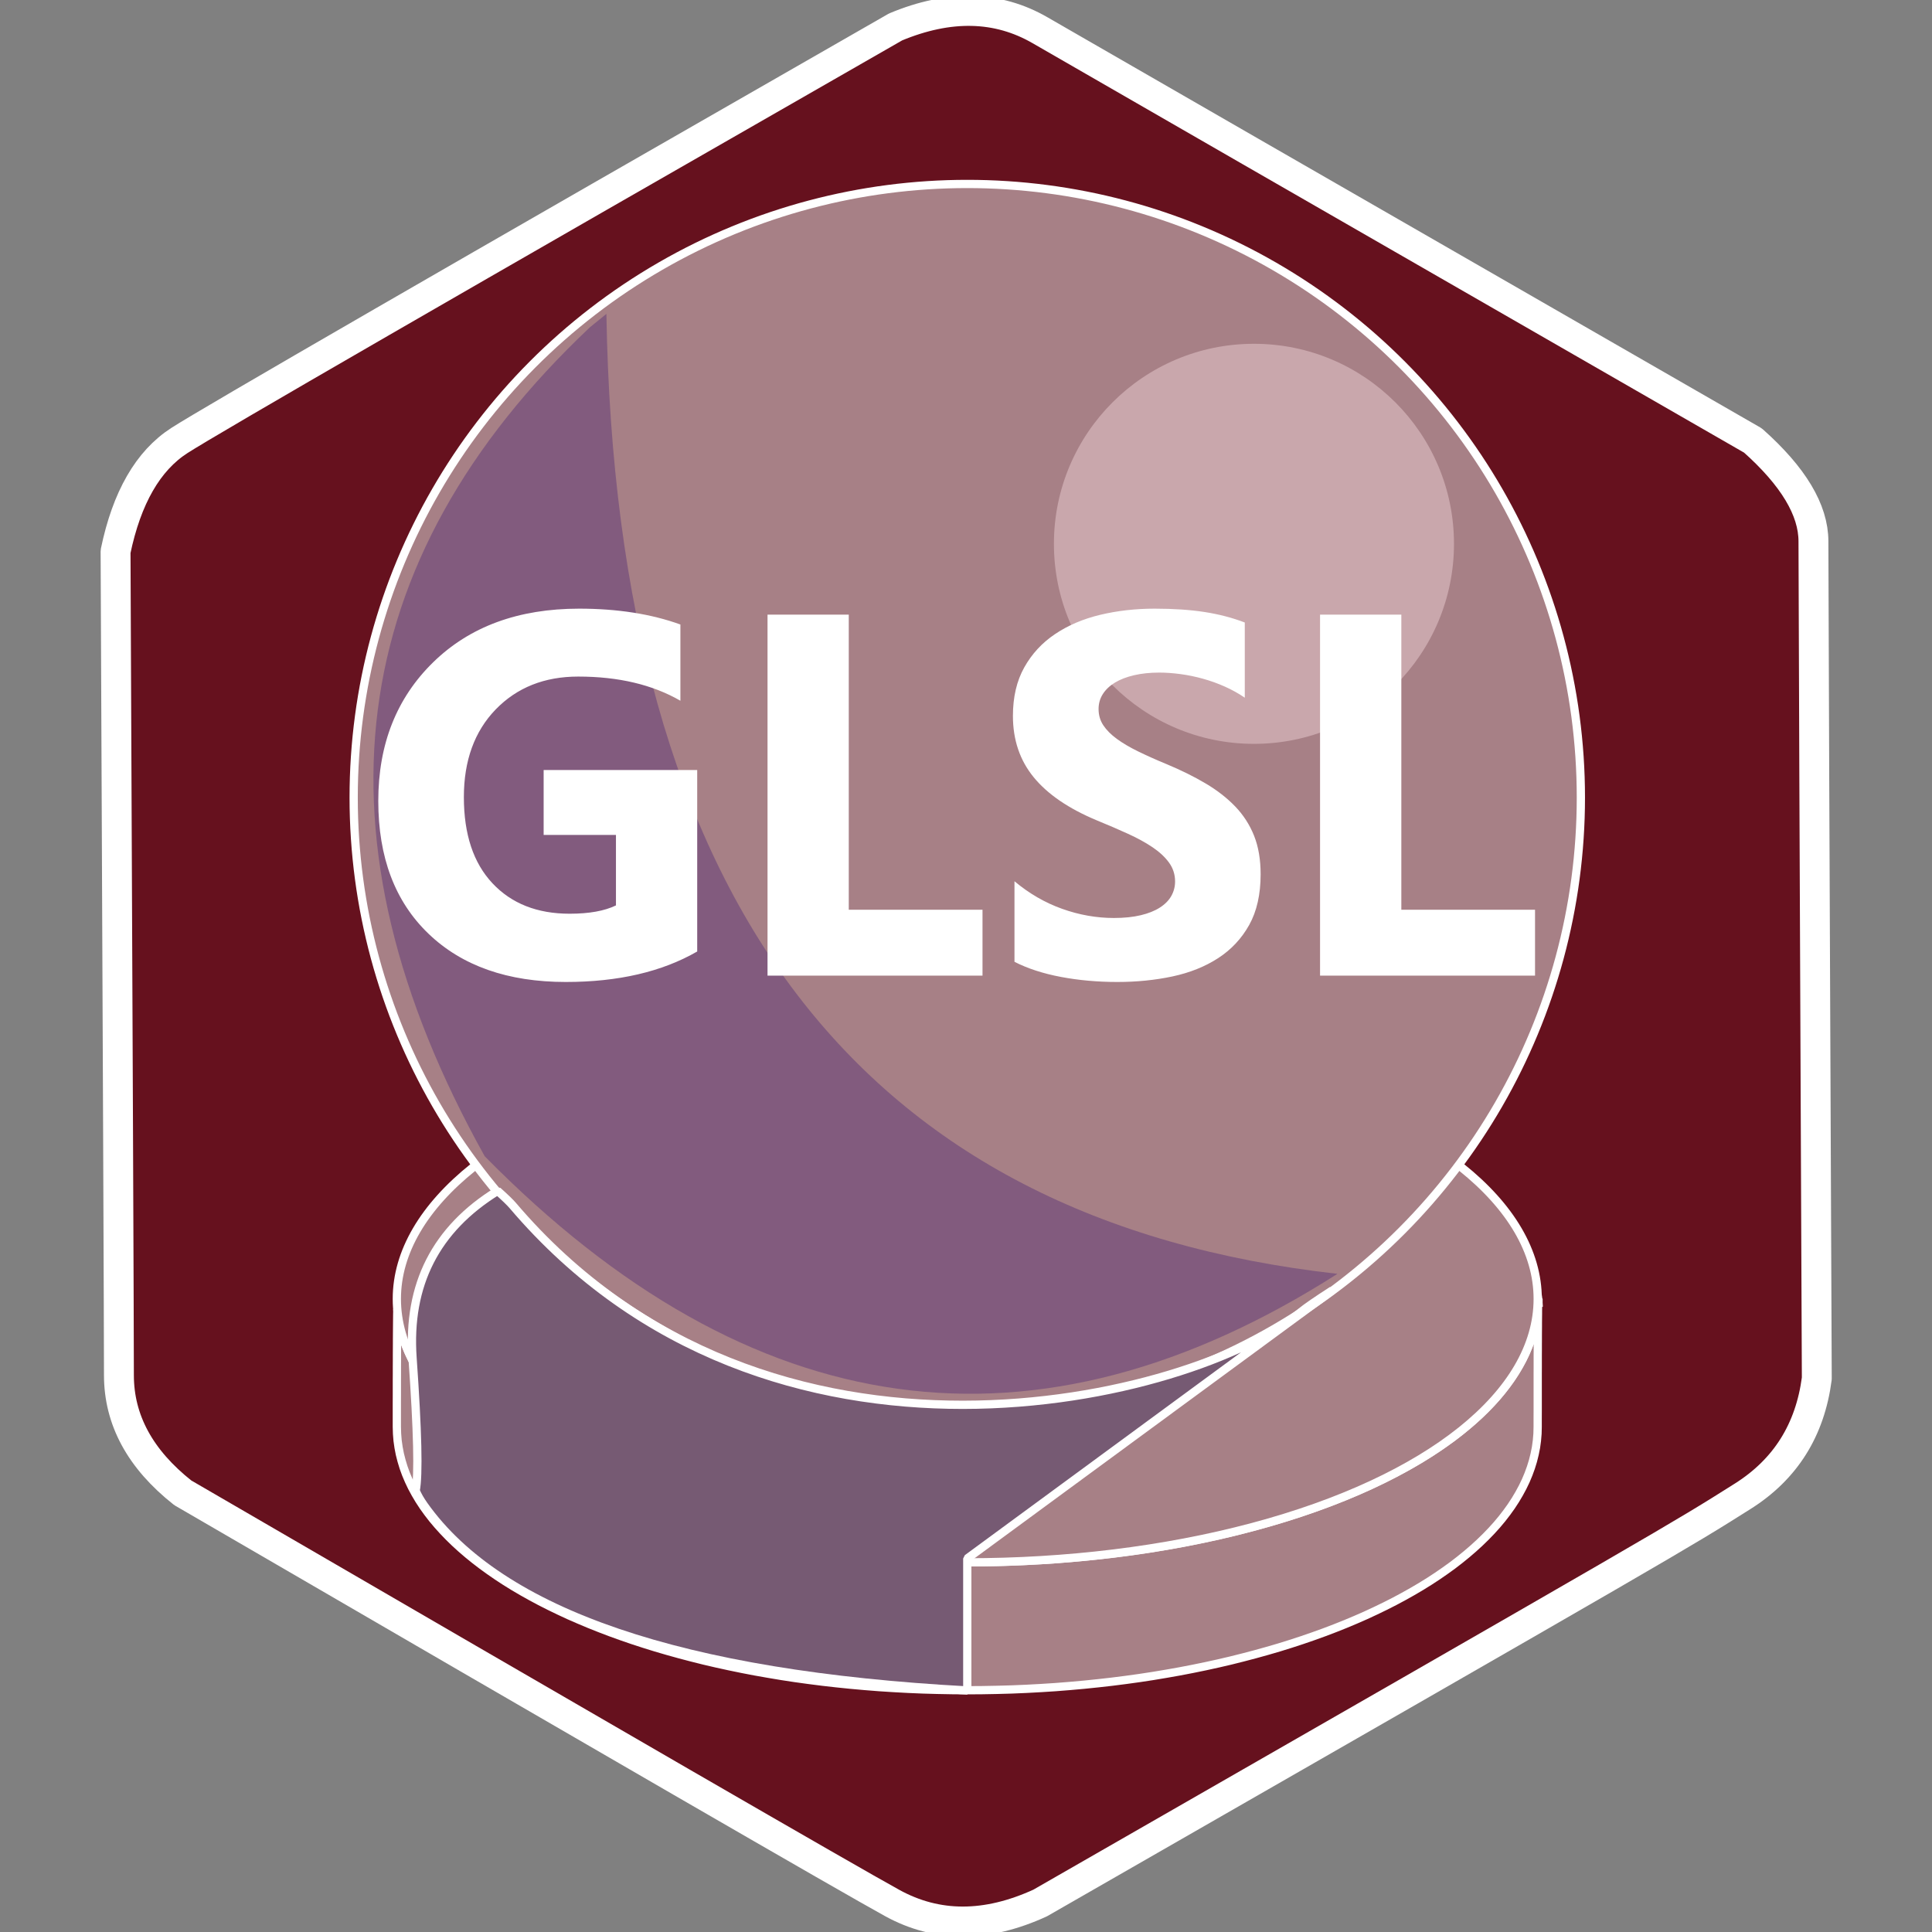 <?xml version="1.0" standalone="no"?>
<!DOCTYPE svg PUBLIC "-//W3C//DTD SVG 20010904//EN" "http://www.w3.org/TR/2001/REC-SVG-20010904/DTD/svg10.dtd">
<!-- Created using Krita: https://krita.org -->
<svg xmlns="http://www.w3.org/2000/svg" 
    xmlns:xlink="http://www.w3.org/1999/xlink"
    xmlns:krita="http://krita.org/namespaces/svg/krita"
    xmlns:sodipodi="http://sodipodi.sourceforge.net/DTD/sodipodi-0.dtd"
    width="61.44pt"
    height="61.44pt"
    viewBox="0 0 61.44 61.44">
<rect x="0" y="0" width="61.44" height="61.44" fill="#808080" stroke="none"/>
<defs/>
<path id="shape0" transform="matrix(1.188 0 0 1.188 3.675 0.347)" fill="#66111E" stroke="#ffff" stroke-width="0.8" stroke-linecap="square" stroke-linejoin="bevel" d="M24.75 50.649C23.31 51.309 21.99 51.309 20.79 50.649C19.59 49.989 13.26 46.329 1.8 39.669C0.66 38.769 0.09 37.719 0.09 36.519C0.09 35.319 0.06 27.969 0 14.469C0.3 13.029 0.87 12.039 1.71 11.499C2.55 10.959 8.94 7.269 20.88 0.429C22.32 -0.171 23.61 -0.141 24.75 0.519C25.89 1.179 32.25 4.839 43.83 11.499C44.91 12.459 45.45 13.359 45.45 14.199C45.45 15.039 45.48 22.509 45.54 36.609C45.36 37.989 44.7 39.039 43.56 39.759C41.85 40.839 41.85 40.839 24.75 50.649Z" sodipodi:nodetypes="czczczczczccc"/><g id="group0" transform="matrix(0.066 0 0 0.066 -3.097 -5.955)" fill="none">
 </g><path id="shape01" transform="matrix(1.093 0 0 1.093 12.62 41.343)" fill="#a78086" fill-rule="evenodd" stroke="#ffffff" stroke-width="0.24" stroke-linecap="square" stroke-linejoin="miter" stroke-miterlimit="2" d="M33.217 0.08L33.215 0.047L33.214 0.023L33.213 0.007L33.212 0L33.21 0.001L33.209 0.011L33.208 0.028L33.207 0.055L33.206 0.08L33.217 0.08M33.206 0.08L33.206 0.089L33.205 0.133L33.204 0.184L33.203 0.244L33.202 0.312L33.202 0.389L33.201 0.474L33.2 0.568L33.199 0.67L33.199 0.78L33.198 0.899L33.197 1.026L33.197 1.161L33.196 1.305L33.196 1.458L33.195 1.618L33.195 1.788L33.195 1.965L33.194 2.151L33.194 2.345L33.194 2.548L33.194 2.759L33.194 2.979L33.194 3.207L33.193 3.443L33.193 3.688L33.188 3.889L33.171 4.089L33.144 4.287L33.105 4.484L33.056 4.68L32.996 4.874L32.926 5.066L32.846 5.257L32.755 5.446L32.654 5.633L32.544 5.818L32.424 6.002L32.294 6.183L32.155 6.363L32.007 6.54L31.849 6.715L31.682 6.888L31.506 7.059L31.322 7.227L31.129 7.393L30.927 7.557L30.718 7.718L30.499 7.876L30.273 8.032L30.039 8.185L29.797 8.335L29.547 8.482L29.29 8.626L29.025 8.768L28.753 8.906L28.474 9.041L28.188 9.174L27.896 9.302L27.596 9.428L27.29 9.55L26.977 9.669L26.658 9.784L26.333 9.896L26.002 10.004L25.665 10.109L25.322 10.209L24.973 10.306L24.619 10.399L24.26 10.489L23.895 10.574L23.526 10.655L23.151 10.732L22.772 10.805L22.388 10.873L21.999 10.938L21.606 10.998L21.209 11.053L20.808 11.104L20.402 11.15L19.993 11.192L19.58 11.229L19.163 11.262L18.744 11.289L18.32 11.312L17.894 11.33L17.464 11.342L17.032 11.35L16.597 11.353L16.162 11.35L15.729 11.342L15.3 11.33L14.873 11.312L14.45 11.289L14.03 11.262L13.613 11.229L13.2 11.192L12.791 11.15L12.386 11.104L11.985 11.053L11.587 10.998L11.194 10.938L10.806 10.873L10.421 10.805L10.042 10.732L9.668 10.655L9.298 10.574L8.933 10.489L8.574 10.399L8.22 10.306L7.872 10.209L7.529 10.109L7.192 10.004L6.86 9.896L6.535 9.784L6.216 9.669L5.904 9.55L5.598 9.428L5.298 9.302L5.005 9.174L4.719 9.041L4.44 8.906L4.168 8.768L3.903 8.626L3.646 8.482L3.396 8.335L3.154 8.185L2.92 8.032L2.694 7.876L2.476 7.718L2.266 7.557L2.064 7.393L1.871 7.227L1.687 7.059L1.511 6.888L1.345 6.715L1.187 6.54L1.038 6.363L0.899 6.183L0.769 6.002L0.649 5.818L0.539 5.633L0.438 5.446L0.348 5.257L0.267 5.066L0.197 4.874L0.138 4.68L0.088 4.484L0.05 4.287L0.022 4.089L0.006 3.889L0 3.688L0 3.443L0 3.206L0 2.978L0.001 2.757L0.001 2.544L0.001 2.34L0.002 2.143L0.002 1.955L0.003 1.775L0.003 1.603L0.004 1.438L0.005 1.282L0.005 1.134L0.006 0.995L0.007 0.863L0.008 0.739L0.009 0.624L0.01 0.516L0.011 0.417L0.013 0.325L0.014 0.265L0.022 0.368L0.05 0.566L0.088 0.763L0.138 0.959L0.197 1.153L0.267 1.345L0.348 1.536L0.438 1.725L0.539 1.912L0.649 2.097L0.769 2.281L0.899 2.462L1.038 2.642L1.187 2.819L1.345 2.994L1.511 3.167L1.687 3.338L1.871 3.506L2.064 3.672L2.266 3.836L2.476 3.997L2.694 4.155L2.92 4.311L3.154 4.464L3.396 4.614L3.646 4.761L3.903 4.905L4.168 5.047L4.44 5.185L4.719 5.321L5.005 5.453L5.298 5.581L5.598 5.707L5.904 5.829L6.216 5.948L6.535 6.063L6.86 6.175L7.192 6.283L7.529 6.388L7.872 6.488L8.22 6.585L8.574 6.678L8.933 6.768L9.298 6.853L9.668 6.934L10.042 7.011L10.421 7.084L10.806 7.152L11.194 7.217L11.587 7.277L11.985 7.332L12.386 7.383L12.791 7.429L13.2 7.471L13.613 7.508L14.03 7.541L14.45 7.568L14.873 7.591L15.3 7.609L15.729 7.622L16.162 7.629L16.597 7.632L17.032 7.629L17.464 7.622L17.894 7.609L18.32 7.591L18.744 7.568L19.163 7.541L19.58 7.508L19.993 7.471L20.402 7.429L20.808 7.383L21.209 7.332L21.606 7.277L21.999 7.217L22.388 7.152L22.772 7.084L23.151 7.011L23.526 6.934L23.895 6.853L24.26 6.768L24.619 6.678L24.973 6.585L25.322 6.488L25.665 6.388L26.002 6.283L26.333 6.175L26.658 6.063L26.977 5.948L27.29 5.829L27.596 5.707L27.896 5.581L28.188 5.453L28.474 5.321L28.753 5.185L29.025 5.047L29.29 4.905L29.547 4.761L29.797 4.614L30.039 4.464L30.273 4.311L30.499 4.155L30.718 3.997L30.927 3.836L31.129 3.672L31.322 3.506L31.506 3.338L31.682 3.167L31.849 2.994L32.007 2.819L32.155 2.642L32.294 2.462L32.424 2.281L32.544 2.097L32.654 1.912L32.755 1.725L32.846 1.536L32.926 1.345L32.996 1.153L33.056 0.959L33.105 0.763L33.144 0.566L33.171 0.368L33.188 0.168L33.19 0.08L33.206 0.08" sodipodi:nodetypes="ccccccccccccccccccccccccccccccccccccccccccccccccccccccccccccccccccccccccccccccccccccccccccccccccccccccccccccccccccccccccccccccccccccccccccccccccccccccccccccccccccccccccccccccccccccccccccccccccccccccccccccccccccccccccccccccccccccccccccccccccccccccccccccccccccccccccccccccccccccccccccccccccccccccccccccccccccccccc"/>
 <ellipse id="shape011" transform="matrix(1.093 0 0 1.093 12.62 32.929)" rx="16.597" ry="7.665" cx="16.597" cy="7.665" fill="#a78086" stroke="#ffffff" stroke-width="0.24" stroke-linecap="square" stroke-linejoin="bevel"/>
 <circle id="shape02" transform="matrix(1.093 0 0 1.093 11.247 5.85)" r="17.853" cx="17.853" cy="17.853" fill="#a78086" stroke="#ffffff" stroke-width="0.24" stroke-linecap="square" stroke-linejoin="bevel"/>
 <path id="shape03" transform="matrix(1.093 0 0 1.093 11.875 9.982)" fill="#825b7e" fill-rule="evenodd" stroke-opacity="0" stroke="#000000" stroke-width="0" stroke-linecap="square" stroke-linejoin="bevel" d="M6.779 0C7.059 17.06 14.149 26.37 28.049 27.93C19.269 33.53 10.999 32.39 3.239 24.51C-1.931 15.24 -0.911 7.2 6.299 0.39Z" sodipodi:nodetypes="ccccc"/>
 <circle id="shape1" transform="matrix(1.093 0 0 1.093 33.516 10.933)" r="5.82" cx="5.82" cy="5.82" fill="#c9a7ac" fill-rule="evenodd" stroke-opacity="0" stroke="#000000" stroke-width="0" stroke-linecap="square" stroke-linejoin="bevel"/>
 <path id="shape2" transform="matrix(1.093 0 0 1.093 13.101 37.872)" fill="#765a73" fill-rule="evenodd" stroke="#ffffff" stroke-width="0.24" stroke-linecap="square" stroke-linejoin="bevel" d="M2.492 0C0.692 1.11 -0.133 2.73 0.017 4.86C0.167 6.99 0.197 8.277 0.107 8.723C0.162 8.856 0.244 8.999 0.353 9.153C2.584 12.292 7.852 14.086 16.157 14.535L16.157 10.695L26.777 2.895C26.331 3.182 26.027 3.39 25.868 3.521C22.749 6.084 10.397 9.197 2.935 0.428C2.858 0.337 2.71 0.194 2.492 0Z" sodipodi:nodetypes="cccscccssc"/>
 <path id="shape04" transform="matrix(1.093 0 0 1.093 12.03 19.356)" fill="#ffffff" stroke-opacity="0" stroke="#000000" stroke-width="0" stroke-linecap="square" stroke-linejoin="bevel" d="M9.279 9.975C8.254 10.566 6.98 10.862 5.456 10.862C3.768 10.862 2.436 10.394 1.462 9.459C0.487 8.524 0 7.236 0 5.595C0 3.945 0.532 2.6 1.597 1.56C2.661 0.52 4.077 0 5.844 0C6.958 0 7.94 0.154 8.79 0.461L8.79 2.679C7.979 2.211 6.987 1.976 5.816 1.976C4.834 1.976 4.034 2.295 3.416 2.932C2.799 3.57 2.49 4.421 2.49 5.484C2.49 6.564 2.767 7.4 3.322 7.99C3.876 8.581 4.624 8.876 5.567 8.876C6.133 8.876 6.582 8.796 6.915 8.634L6.915 6.583L4.811 6.583L4.811 4.695L9.279 4.695L9.279 9.975M17.58 10.678L11.325 10.678L11.325 0.174L13.689 0.174L13.689 8.76L17.58 8.76L17.58 10.678M18.51 10.275L18.51 7.931C18.935 8.287 19.396 8.555 19.895 8.733C20.393 8.911 20.896 9 21.403 9C21.701 9 21.961 8.973 22.183 8.92C22.406 8.867 22.591 8.793 22.74 8.697C22.889 8.602 23 8.489 23.073 8.36C23.146 8.23 23.183 8.09 23.183 7.939C23.183 7.734 23.124 7.551 23.007 7.389C22.89 7.228 22.73 7.079 22.527 6.942C22.324 6.805 22.083 6.673 21.805 6.547C21.527 6.42 21.227 6.291 20.904 6.159C20.084 5.817 19.473 5.399 19.07 4.906C18.666 4.413 18.465 3.817 18.465 3.12C18.465 2.572 18.575 2.102 18.795 1.709C19.015 1.316 19.314 0.992 19.692 0.739C20.07 0.485 20.508 0.298 21.006 0.179C21.505 0.06 22.032 0 22.59 0C23.136 0 23.621 0.033 24.043 0.098C24.466 0.164 24.855 0.266 25.211 0.403L25.211 2.591C25.035 2.47 24.843 2.363 24.636 2.27C24.428 2.177 24.215 2.1 23.995 2.039C23.776 1.978 23.558 1.933 23.34 1.904C23.122 1.875 22.916 1.86 22.721 1.86C22.453 1.86 22.208 1.886 21.989 1.937C21.77 1.988 21.584 2.06 21.432 2.152C21.28 2.245 21.163 2.356 21.081 2.485C20.998 2.615 20.957 2.76 20.957 2.921C20.957 3.097 21.003 3.255 21.096 3.395C21.188 3.534 21.32 3.666 21.49 3.79C21.661 3.915 21.868 4.037 22.113 4.156C22.357 4.275 22.633 4.399 22.941 4.526C23.361 4.701 23.738 4.888 24.072 5.086C24.407 5.284 24.693 5.507 24.933 5.756C25.172 6.005 25.355 6.289 25.482 6.609C25.609 6.929 25.672 7.302 25.672 7.727C25.672 8.313 25.561 8.805 25.34 9.202C25.118 9.6 24.816 9.922 24.435 10.169C24.054 10.416 23.611 10.593 23.106 10.701C22.601 10.808 22.067 10.862 21.504 10.862C20.929 10.862 20.382 10.813 19.862 10.715C19.342 10.617 18.891 10.47 18.51 10.275M33.656 10.678L27.401 10.678L27.401 0.174L29.766 0.174L29.766 8.76L33.656 8.76L33.656 10.678" sodipodi:nodetypes="cccccccccccccccccccccccccccccccccccccccccccccccccccccccccccccccccccccccccccc"/>
</svg>
